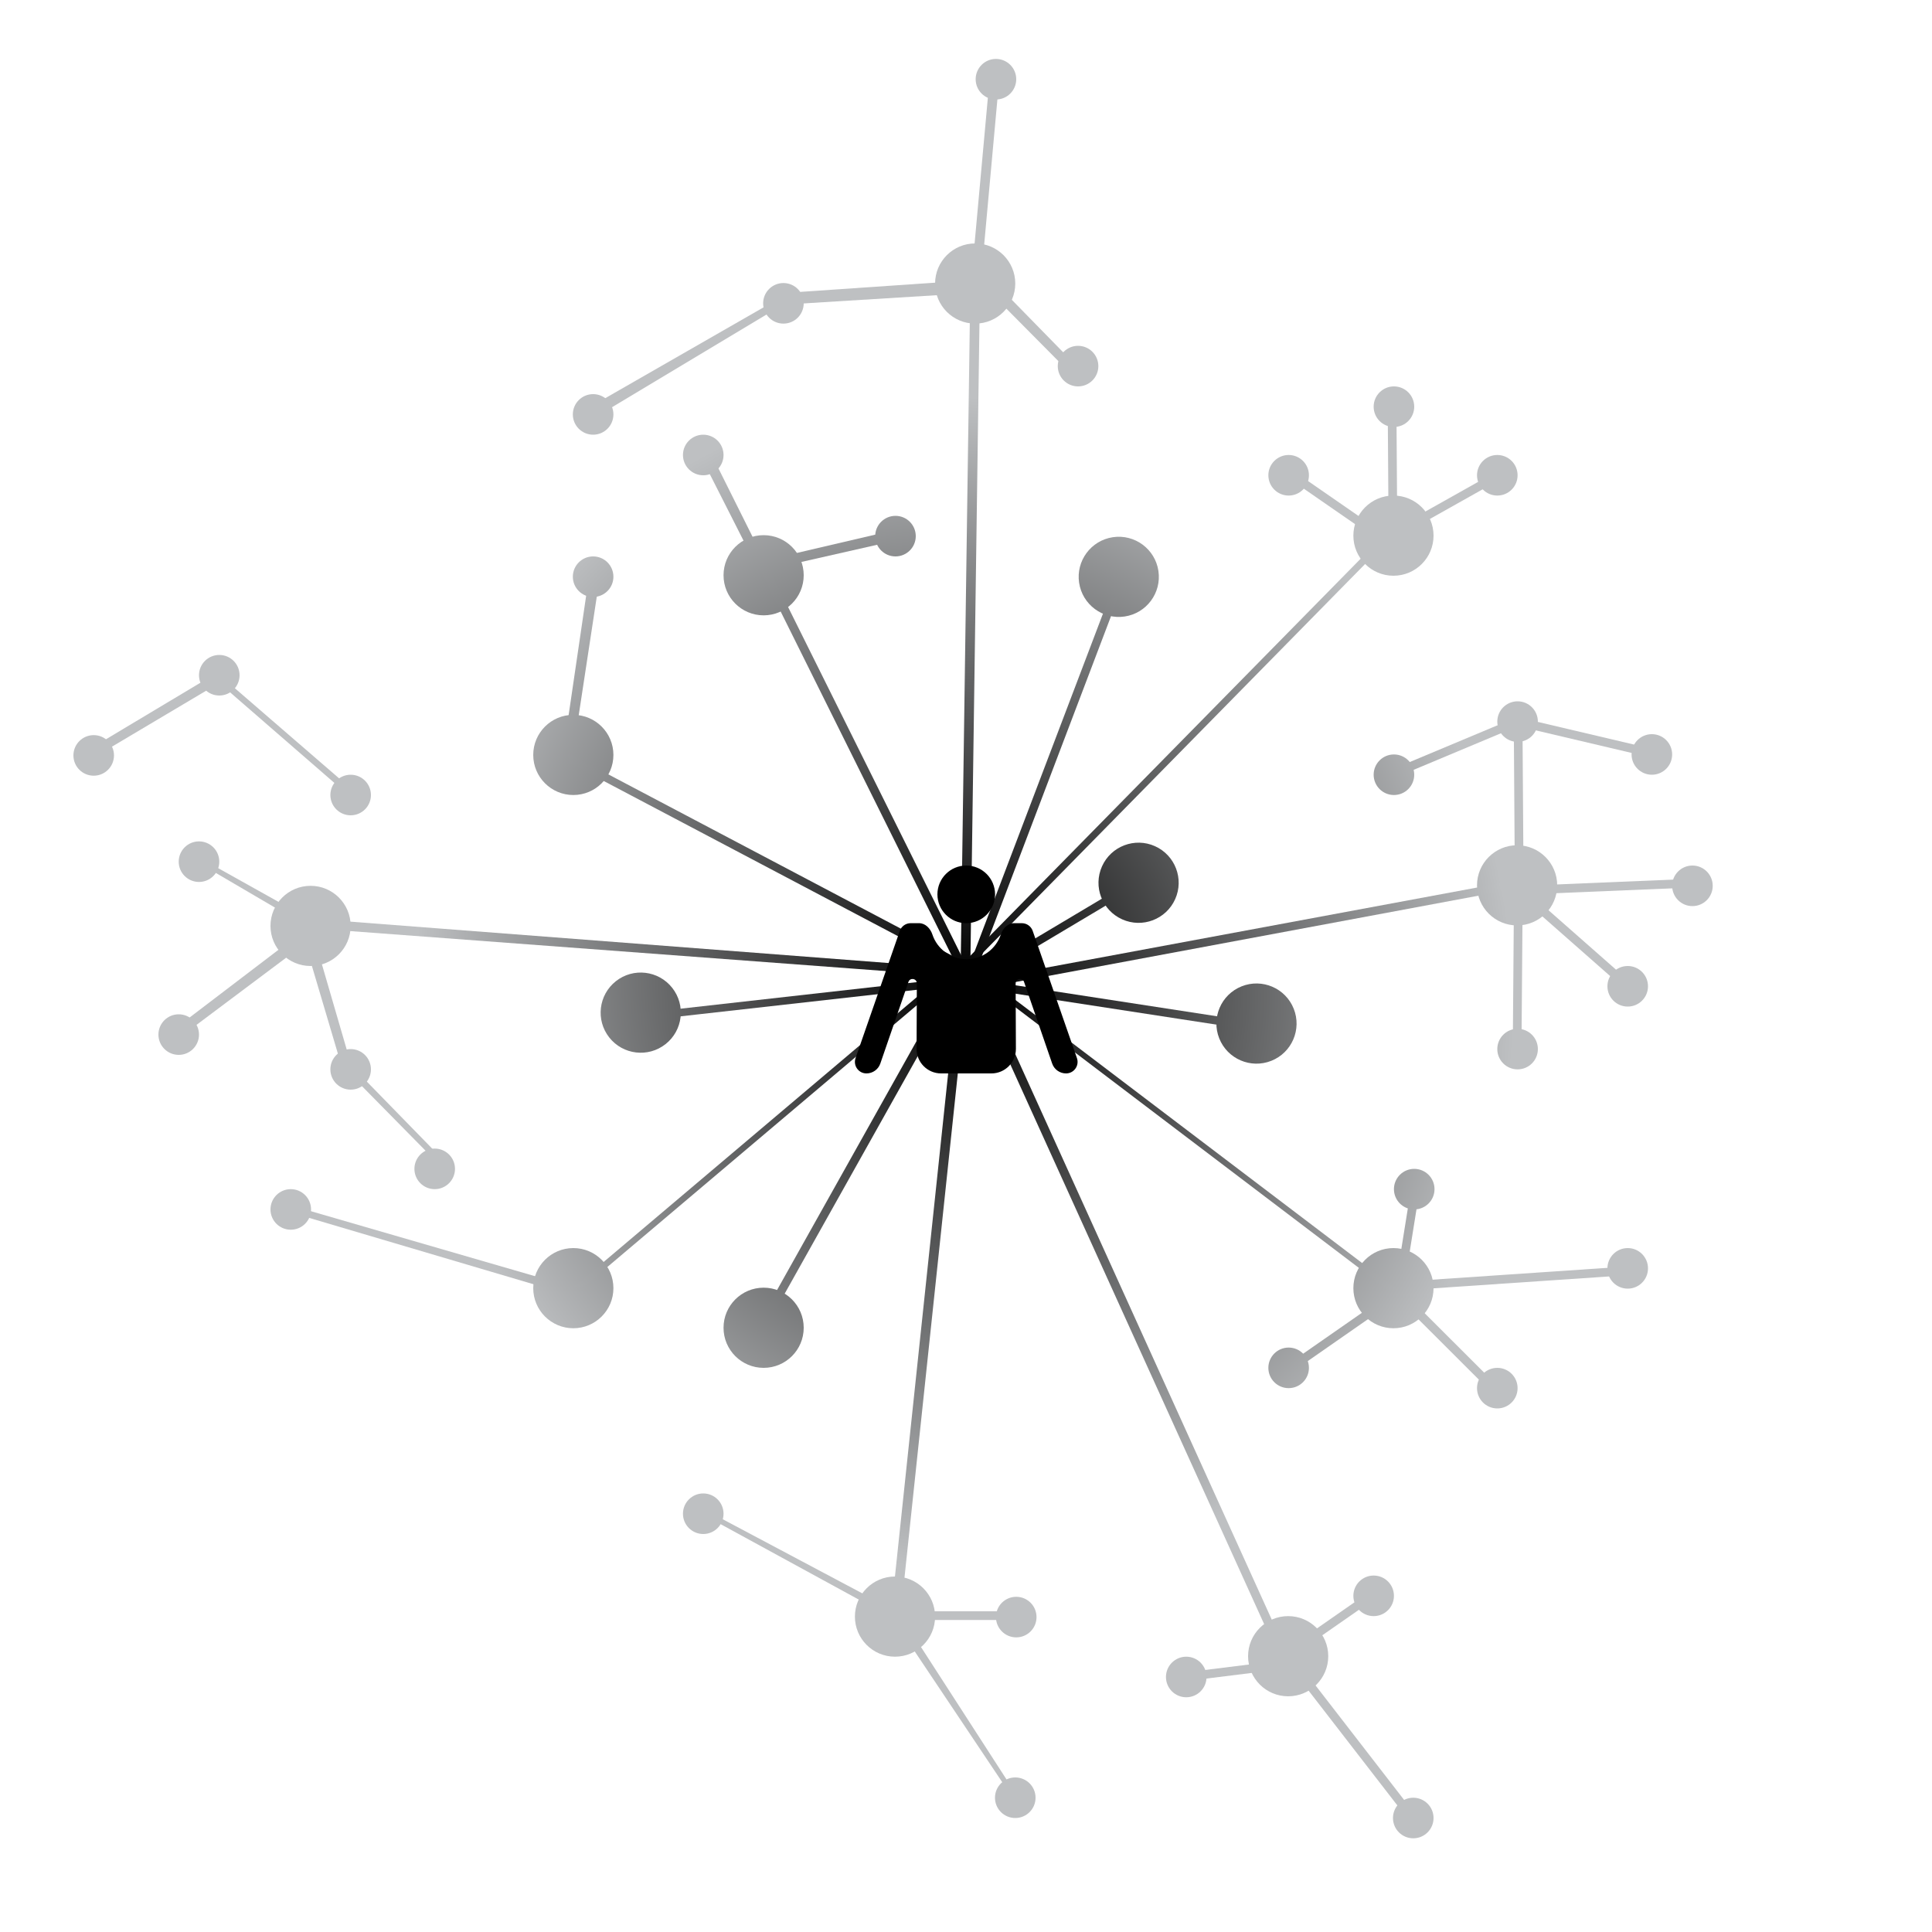 <svg width="2000" height="2000" viewBox="0 0 2000 2000" fill="none" xmlns="http://www.w3.org/2000/svg">
<path d="M1484 554.5C1484 577.42 1465.42 596 1442.5 596C1419.58 596 1401 577.42 1401 554.5C1401 531.58 1419.58 513 1442.5 513C1465.42 513 1484 531.58 1484 554.5Z" fill="url(#paint0_radial_384_3448)"/>
<path d="M1484 1333.5C1484 1356.42 1465.42 1375 1442.5 1375C1419.58 1375 1401 1356.42 1401 1333.5C1401 1310.58 1419.58 1292 1442.5 1292C1465.42 1292 1484 1310.58 1484 1333.5Z" fill="url(#paint1_radial_384_3448)"/>
<path d="M968 1673.5C968 1696.42 949.42 1715 926.5 1715C903.58 1715 885 1696.42 885 1673.5C885 1650.58 903.58 1632 926.5 1632C949.42 1632 968 1650.58 968 1673.5Z" fill="url(#paint2_radial_384_3448)"/>
<path d="M635 1333.5C635 1356.42 616.42 1375 593.5 1375C570.58 1375 552 1356.42 552 1333.5C552 1310.58 570.58 1292 593.5 1292C616.42 1292 635 1310.58 635 1333.5Z" fill="url(#paint3_radial_384_3448)"/>
<path d="M832 1374.5C832 1397.42 813.42 1416 790.5 1416C767.58 1416 749 1397.42 749 1374.5C749 1351.58 767.58 1333 790.5 1333C813.42 1333 832 1351.58 832 1374.5Z" fill="url(#paint4_radial_384_3448)"/>
<path d="M1375 1714.5C1375 1737.42 1356.42 1756 1333.5 1756C1310.58 1756 1292 1737.42 1292 1714.5C1292 1691.58 1310.58 1673 1333.5 1673C1356.42 1673 1375 1691.58 1375 1714.5Z" fill="url(#paint5_radial_384_3448)"/>
<path d="M635 781.5C635 804.42 616.42 823 593.5 823C570.58 823 552 804.42 552 781.5C552 758.58 570.58 740 593.5 740C616.42 740 635 758.58 635 781.5Z" fill="url(#paint6_radial_384_3448)"/>
<path d="M363 958.5C363 981.42 344.42 1000 321.5 1000C298.58 1000 280 981.42 280 958.5C280 935.58 298.58 917 321.5 917C344.42 917 363 935.58 363 958.5Z" fill="url(#paint7_radial_384_3448)"/>
<path d="M1612 916.5C1612 939.42 1593.42 958 1570.5 958C1547.58 958 1529 939.42 1529 916.5C1529 893.58 1547.58 875 1570.5 875C1593.42 875 1612 893.58 1612 916.5Z" fill="url(#paint8_radial_384_3448)"/>
<path d="M1592 1086C1592 1097.6 1582.6 1107 1571 1107C1559.4 1107 1550 1097.6 1550 1086C1550 1074.4 1559.4 1065 1571 1065C1582.6 1065 1592 1074.4 1592 1086Z" fill="url(#paint9_radial_384_3448)"/>
<path d="M1485 1231C1485 1242.6 1475.6 1252 1464 1252C1452.4 1252 1443 1242.6 1443 1231C1443 1219.4 1452.4 1210 1464 1210C1475.6 1210 1485 1219.4 1485 1231Z" fill="url(#paint10_radial_384_3448)"/>
<path d="M1706 1313C1706 1324.6 1696.6 1334 1685 1334C1673.4 1334 1664 1324.6 1664 1313C1664 1301.4 1673.4 1292 1685 1292C1696.6 1292 1706 1301.4 1706 1313Z" fill="url(#paint11_radial_384_3448)"/>
<path d="M1571 1437C1571 1448.6 1561.6 1458 1550 1458C1538.4 1458 1529 1448.6 1529 1437C1529 1425.4 1538.4 1416 1550 1416C1561.6 1416 1571 1425.4 1571 1437Z" fill="url(#paint12_radial_384_3448)"/>
<path d="M1355 1416C1355 1427.6 1345.6 1437 1334 1437C1322.4 1437 1313 1427.6 1313 1416C1313 1404.4 1322.4 1395 1334 1395C1345.6 1395 1355 1404.4 1355 1416Z" fill="url(#paint13_radial_384_3448)"/>
<path d="M1072 1861C1072 1872.6 1062.6 1882 1051 1882C1039.4 1882 1030 1872.6 1030 1861C1030 1849.4 1039.4 1840 1051 1840C1062.6 1840 1072 1849.4 1072 1861Z" fill="url(#paint14_radial_384_3448)"/>
<path d="M1073 1674C1073 1685.6 1063.6 1695 1052 1695C1040.4 1695 1031 1685.6 1031 1674C1031 1662.4 1040.4 1653 1052 1653C1063.6 1653 1073 1662.4 1073 1674Z" fill="url(#paint15_radial_384_3448)"/>
<path d="M749 1567C749 1578.6 739.598 1588 728 1588C716.402 1588 707 1578.6 707 1567C707 1555.4 716.402 1546 728 1546C739.598 1546 749 1555.4 749 1567Z" fill="url(#paint16_radial_384_3448)"/>
<path d="M1443 1652C1443 1663.6 1433.6 1673 1422 1673C1410.4 1673 1401 1663.6 1401 1652C1401 1640.4 1410.4 1631 1422 1631C1433.6 1631 1443 1640.4 1443 1652Z" fill="url(#paint17_radial_384_3448)"/>
<path d="M1249 1736C1249 1747.6 1239.6 1757 1228 1757C1216.4 1757 1207 1747.6 1207 1736C1207 1724.4 1216.4 1715 1228 1715C1239.6 1715 1249 1724.4 1249 1736Z" fill="url(#paint18_radial_384_3448)"/>
<path d="M1484 1882C1484 1893.6 1474.6 1903 1463 1903C1451.4 1903 1442 1893.6 1442 1882C1442 1870.4 1451.4 1861 1463 1861C1474.6 1861 1484 1870.4 1484 1882Z" fill="url(#paint19_radial_384_3448)"/>
<path d="M1706 1021C1706 1032.6 1696.6 1042 1685 1042C1673.4 1042 1664 1032.6 1664 1021C1664 1009.4 1673.4 1000 1685 1000C1696.6 1000 1706 1009.4 1706 1021Z" fill="url(#paint20_radial_384_3448)"/>
<path d="M1773 917C1773 928.598 1763.6 938 1752 938C1740.4 938 1731 928.598 1731 917C1731 905.402 1740.4 896 1752 896C1763.6 896 1773 905.402 1773 917Z" fill="url(#paint21_radial_384_3448)"/>
<path d="M1592 747C1592 758.598 1582.6 768 1571 768C1559.4 768 1550 758.598 1550 747C1550 735.402 1559.4 726 1571 726C1582.6 726 1592 735.402 1592 747Z" fill="url(#paint22_radial_384_3448)"/>
<path d="M1464 802C1464 813.598 1454.6 823 1443 823C1431.4 823 1422 813.598 1422 802C1422 790.402 1431.4 781 1443 781C1454.6 781 1464 790.402 1464 802Z" fill="url(#paint23_radial_384_3448)"/>
<path d="M1731 781C1731 792.598 1721.6 802 1710 802C1698.4 802 1689 792.598 1689 781C1689 769.402 1698.4 760 1710 760C1721.6 760 1731 769.402 1731 781Z" fill="url(#paint24_radial_384_3448)"/>
<path d="M1355 492C1355 503.598 1345.6 513 1334 513C1322.4 513 1313 503.598 1313 492C1313 480.402 1322.4 471 1334 471C1345.6 471 1355 480.402 1355 492Z" fill="url(#paint25_radial_384_3448)"/>
<path d="M1137 379C1137 390.598 1127.6 400 1116 400C1104.4 400 1095 390.598 1095 379C1095 367.402 1104.4 358 1116 358C1127.6 358 1137 367.402 1137 379Z" fill="url(#paint26_radial_384_3448)"/>
<path d="M948 555C948 566.598 938.598 576 927 576C915.402 576 906 566.598 906 555C906 543.402 915.402 534 927 534C938.598 534 948 543.402 948 555Z" fill="url(#paint27_radial_384_3448)"/>
<path d="M635 597C635 608.598 625.598 618 614 618C602.402 618 593 608.598 593 597C593 585.402 602.402 576 614 576C625.598 576 635 585.402 635 597Z" fill="url(#paint28_radial_384_3448)"/>
<path d="M749 471C749 482.598 739.598 492 728 492C716.402 492 707 482.598 707 471C707 459.402 716.402 450 728 450C739.598 450 749 459.402 749 471Z" fill="url(#paint29_radial_384_3448)"/>
<path d="M635 429C635 440.598 625.598 450 614 450C602.402 450 593 440.598 593 429C593 417.402 602.402 408 614 408C625.598 408 635 417.402 635 429Z" fill="url(#paint30_radial_384_3448)"/>
<path d="M384 823C384 834.598 374.598 844 363 844C351.402 844 342 834.598 342 823C342 811.402 351.402 802 363 802C374.598 802 384 811.402 384 823Z" fill="url(#paint31_radial_384_3448)"/>
<path d="M227 892C227 903.598 217.598 913 206 913C194.402 913 185 903.598 185 892C185 880.402 194.402 871 206 871C217.598 871 227 880.402 227 892Z" fill="url(#paint32_radial_384_3448)"/>
<path d="M206 1071C206 1082.6 196.598 1092 185 1092C173.402 1092 164 1082.6 164 1071C164 1059.4 173.402 1050 185 1050C196.598 1050 206 1059.4 206 1071Z" fill="url(#paint33_radial_384_3448)"/>
<path d="M384 1107C384 1118.6 374.598 1128 363 1128C351.402 1128 342 1118.6 342 1107C342 1095.4 351.402 1086 363 1086C374.598 1086 384 1095.4 384 1107Z" fill="url(#paint34_radial_384_3448)"/>
<path d="M322 1252C322 1263.6 312.598 1273 301 1273C289.402 1273 280 1263.6 280 1252C280 1240.4 289.402 1231 301 1231C312.598 1231 322 1240.4 322 1252Z" fill="url(#paint35_radial_384_3448)"/>
<path d="M471 1210C471 1221.6 461.598 1231 450 1231C438.402 1231 429 1221.6 429 1210C429 1198.4 438.402 1189 450 1189C461.598 1189 471 1198.4 471 1210Z" fill="url(#paint36_radial_384_3448)"/>
<path d="M248 699C248 710.598 238.598 720 227 720C215.402 720 206 710.598 206 699C206 687.402 215.402 678 227 678C238.598 678 248 687.402 248 699Z" fill="url(#paint37_radial_384_3448)"/>
<path d="M118 782C118 793.598 108.598 803 97 803C85.402 803 76 793.598 76 782C76 770.402 85.402 761 97 761C108.598 761 118 770.402 118 782Z" fill="url(#paint38_radial_384_3448)"/>
<path d="M832 314C832 325.598 822.598 335 811 335C799.402 335 790 325.598 790 314C790 302.402 799.402 293 811 293C822.598 293 832 302.402 832 314Z" fill="url(#paint39_radial_384_3448)"/>
<path d="M1052 82C1052 93.598 1042.6 103 1031 103C1019.4 103 1010 93.598 1010 82C1010 70.402 1019.4 61 1031 61C1042.6 61 1052 70.402 1052 82Z" fill="url(#paint40_radial_384_3448)"/>
<path d="M1464 421C1464 432.598 1454.6 442 1443 442C1431.4 442 1422 432.598 1422 421C1422 409.402 1431.4 400 1443 400C1454.6 400 1464 409.402 1464 421Z" fill="url(#paint41_radial_384_3448)"/>
<path d="M1571 492C1571 503.598 1561.6 513 1550 513C1538.4 513 1529 503.598 1529 492C1529 480.402 1538.4 471 1550 471C1561.6 471 1571 480.402 1571 492Z" fill="url(#paint42_radial_384_3448)"/>
<path d="M832 595.5C832 618.42 813.42 637 790.5 637C767.58 637 749 618.42 749 595.5C749 572.58 767.58 554 790.5 554C813.42 554 832 572.58 832 595.5Z" fill="url(#paint43_radial_384_3448)"/>
<path d="M1051 293.5C1051 316.42 1032.42 335 1009.5 335C986.58 335 968 316.42 968 293.5C968 270.58 986.58 252 1009.5 252C1032.42 252 1051 270.58 1051 293.5Z" fill="url(#paint44_radial_384_3448)"/>
<path d="M922 1674L993.5 998H1003.5L932 1674H922Z" fill="url(#paint45_radial_384_3448)"/>
<path d="M924 1668H1050.94V1677H929.5L924 1668Z" fill="url(#paint46_radial_384_3448)"/>
<path d="M1437 551.191L1547.66 489L1552.07 496.846L1446.2 556.342L1437 551.191Z" fill="url(#paint47_radial_384_3448)"/>
<path d="M1447 794.043L1564.08 745L1567.56 753.301L1455.55 800.219L1447 794.043Z" fill="url(#paint48_radial_384_3448)"/>
<path d="M1582.06 745L1705.62 774.092L1703.56 782.853L1585.35 755.021L1582.06 745Z" fill="url(#paint49_radial_384_3448)"/>
<path d="M1575 917.089L1745.39 910L1745.76 918.992L1582.76 925.774L1575 917.089Z" fill="url(#paint50_radial_384_3448)"/>
<path d="M1562.95 907L1690.95 1019.68L1685.01 1026.43L1562.55 918.638L1562.95 907Z" fill="url(#paint51_radial_384_3448)"/>
<path d="M1576.34 918.071L1575 1088.6L1566 1088.53L1567.28 925.389L1576.34 918.071Z" fill="url(#paint52_radial_384_3448)"/>
<path d="M1469.47 1232.42L1455.89 1317.15L1447 1315.72L1459.99 1234.67L1469.47 1232.42Z" fill="url(#paint53_radial_384_3448)"/>
<path d="M1441.95 1347.63L1343.14 1416.41L1338 1409.02L1432.53 1343.22L1441.95 1347.63Z" fill="url(#paint54_radial_384_3448)"/>
<path d="M1426.95 1652.39L1328.14 1721.16L1323 1713.78L1417.53 1647.98L1426.95 1652.39Z" fill="url(#paint55_radial_384_3448)"/>
<path d="M1345.64 1725.62L1226.17 1740.46L1225.06 1731.53L1339.35 1717.33L1345.64 1725.62Z" fill="url(#paint56_radial_384_3448)"/>
<path d="M1686.46 1319.96L1466.7 1334.84L1466.09 1325.86L1676.33 1311.62L1686.46 1319.96Z" fill="url(#paint57_radial_384_3448)"/>
<path d="M1464.36 1349L1549.54 1434.07L1543.18 1440.44L1461.69 1359.05L1464.36 1349Z" fill="url(#paint58_radial_384_3448)"/>
<path d="M1348.12 1727L1463.42 1876.07L1456.3 1881.57L1346 1738.97L1348.12 1727Z" fill="url(#paint59_radial_384_3448)"/>
<path d="M1437.46 552.516L1436.6 425.582L1445.6 425.521L1446.43 546.955L1437.46 552.516Z" fill="url(#paint60_radial_384_3448)"/>
<path d="M1568.17 912.074L1567 740.061L1576 740L1577.12 904.559L1568.17 912.074Z" fill="url(#paint61_radial_384_3448)"/>
<path d="M1440.38 568.627L1336 496.401L1341.12 489L1440.98 558.096L1440.38 568.627Z" fill="url(#paint62_radial_384_3448)"/>
<path d="M303.5 1248.5L587.936 1331V1340L309 1257.5L303.5 1248.5Z" fill="url(#paint63_radial_384_3448)"/>
<path d="M204 886.5L323 953V962L209.5 895.5L204 886.5Z" fill="url(#paint64_radial_384_3448)"/>
<path d="M227 698.5L360 813.5V822.5L227 707V698.5Z" fill="url(#paint65_radial_384_3448)"/>
<path d="M363 1102.5L464.436 1206.5V1215.5L363 1112.5V1102.5Z" fill="url(#paint66_radial_384_3448)"/>
<path d="M320.5 954.5L363.436 1102L355.5 1110L314 970L320.5 954.5Z" fill="url(#paint67_radial_384_3448)"/>
<path d="M327.139 968.242L192 1069.5L182.103 1064.11L310.441 966.324L327.139 968.242Z" fill="url(#paint68_radial_384_3448)"/>
<path d="M237 701L101.5 781.5L91.604 776.111L220.302 699.082L237 701Z" fill="url(#paint69_radial_384_3448)"/>
<path d="M621.364 594.183L591.94 787.287L581.225 790.777L608.5 605L621.364 594.183Z" fill="url(#paint70_radial_384_3448)"/>
<path d="M735.49 468.369L805.249 608.188L797.661 614.804L729.651 480.705L735.49 468.369Z" fill="url(#paint71_radial_384_3448)"/>
<path d="M1012.07 274.223L1121.36 385.893L1116.17 394.518L1010.3 287.755L1012.07 274.223Z" fill="url(#paint72_radial_384_3448)"/>
<path d="M925.478 559.992L773.088 594.532L768.465 585.589L914.883 551.389L925.478 559.992Z" fill="url(#paint73_radial_384_3448)"/>
<path d="M1013.92 302.853L824.038 314.581L820.445 302.706L1003.1 290.196L1013.92 302.853Z" fill="url(#paint74_radial_384_3448)"/>
<path d="M816.01 312.092L622.824 427.997L612.975 419.983L801.209 311.976L816.01 312.092Z" fill="url(#paint75_radial_384_3448)"/>
<path d="M728 1562L929.5 1669V1678L733.5 1571L728 1562Z" fill="url(#paint76_radial_384_3448)"/>
<path d="M935 1676.5L1050.94 1856V1865L929.5 1683.5L935 1676.5Z" fill="url(#paint77_radial_384_3448)"/>
<path d="M992 1003L786.5 589.5H796.5L1002 1003H992Z" fill="url(#paint78_radial_384_3448)"/>
<path d="M1003.5 1016.5L1565.5 912L1574.5 919L1003.5 1025.5V1016.5Z" fill="url(#paint79_radial_384_3448)"/>
<path d="M1437 1335.5L997.5 1002H1007.5L1447 1335.5H1437Z" fill="url(#paint80_radial_384_3448)"/>
<path d="M1328 1724L1001.5 1004H1011.5L1338 1724H1328Z" fill="url(#paint81_radial_384_3448)"/>
<path d="M996 998L1432.5 554H1442.5L1006 998H996Z" fill="url(#paint82_radial_384_3448)"/>
<path d="M994.5 1000L1004.5 294.5H1014.5L1004.5 1000H994.5Z" fill="url(#paint83_radial_384_3448)"/>
<path d="M1005 294.795L1024.34 82.439L1034.33 82.878L1014.99 295.234L1005 294.795Z" fill="url(#paint84_radial_384_3448)"/>
<path d="M329 951.506L998.818 1003L997.5 1011.26L330.087 961.446L329 951.506Z" fill="url(#paint85_radial_384_3448)"/>
<path d="M588 779.615L998.413 996.059L999.5 1006L589.087 789.556L588 779.615Z" fill="url(#paint86_radial_384_3448)"/>
<path d="M695.87 1022.59C710.063 1040.58 706.979 1066.68 688.982 1080.87C670.985 1095.06 644.891 1091.98 630.698 1073.98C616.505 1055.99 619.589 1029.89 637.586 1015.7C655.583 1001.51 681.678 1004.59 695.87 1022.59Z" fill="url(#paint87_radial_384_3448)"/>
<path d="M653.991 1049.87L1000.99 1010.87L1008 1018L661 1057L653.991 1049.87Z" fill="url(#paint88_radial_384_3448)"/>
<path d="M794 1354L996 993.5H1006L804 1354H794Z" fill="url(#paint89_radial_384_3448)"/>
<path d="M1117.09 603.256C1113.72 580.585 1129.37 559.474 1152.04 556.103C1174.71 552.733 1195.82 568.378 1199.19 591.049C1202.56 613.719 1186.92 634.83 1164.25 638.201C1141.57 641.572 1120.46 625.926 1117.09 603.256Z" fill="url(#paint90_radial_384_3448)"/>
<path d="M1157.69 617.944L1010.91 1004.23L1001.02 1005.7L1147.8 619.415L1157.69 617.944Z" fill="url(#paint91_radial_384_3448)"/>
<path d="M1285.35 1021.04C1306.64 1012.56 1330.78 1022.94 1339.26 1044.23C1347.75 1065.52 1337.37 1089.66 1316.08 1098.14C1294.79 1106.63 1270.65 1096.25 1262.16 1074.96C1253.68 1053.67 1264.06 1029.53 1285.35 1021.04Z" fill="url(#paint92_radial_384_3448)"/>
<path d="M1280.37 1063.93L996.703 1020.29L993 1011L1276.67 1054.64L1280.37 1063.93Z" fill="url(#paint93_radial_384_3448)"/>
<path d="M1140.78 896.875C1150.15 875.957 1174.7 866.594 1195.62 875.962C1216.54 885.33 1225.9 909.881 1216.53 930.799C1207.17 951.717 1182.61 961.08 1161.7 951.713C1140.78 942.345 1131.41 917.793 1140.78 896.875Z" fill="url(#paint94_radial_384_3448)"/>
<path d="M1176.5 918.5L1009.5 1018L1000.37 1013.91L1167.37 914.413L1176.5 918.5Z" fill="url(#paint95_radial_384_3448)"/>
<path d="M594 1332.5L989.5 998H999.5L604 1332.5H594Z" fill="url(#paint96_radial_384_3448)"/>
<g filter="url(#filter0_df_384_3448)">
<path d="M1030.09 921.838C1030.09 938.316 1016.73 951.675 1000.25 951.675C983.776 951.675 970.417 938.316 970.417 921.838C970.417 905.359 983.776 892 1000.25 892C1016.73 892 1030.09 905.359 1030.09 921.838Z" fill="black"/>
<path d="M1000.63 988.972C1017.13 988.972 1031.12 978.26 1036.04 963.411C1038.11 957.154 1043.27 951.675 1049.86 951.675H1057.78C1062.87 951.675 1067.39 954.892 1069.06 959.69L1114.84 1091.35C1117.53 1099.1 1111.78 1107.2 1103.57 1107.2C1097.08 1107.2 1091.3 1103.09 1089.19 1096.95L1060.09 1012.47C1058.44 1007.68 1051.36 1008.88 1051.38 1013.95L1051.66 1081.74C1051.72 1095.79 1040.35 1107.2 1026.3 1107.2H974.204C960.156 1107.2 948.785 1095.78 948.842 1081.74L949.121 1013.95C949.142 1008.89 942.062 1007.69 940.414 1012.47L911.307 1096.96C909.196 1103.09 903.427 1107.2 896.945 1107.2C888.734 1107.2 882.975 1099.1 885.672 1091.35L931.452 959.69C933.121 954.892 937.645 951.675 942.725 951.675H951.396C957.987 951.675 963.142 957.154 965.215 963.411C970.133 978.26 984.13 988.972 1000.63 988.972Z" fill="black"/>
</g>
<defs>
<filter id="filter0_df_384_3448" x="877" y="884" width="246.51" height="231.203" filterUnits="userSpaceOnUse" color-interpolation-filters="sRGB">
<feFlood flood-opacity="0" result="BackgroundImageFix"/>
<feColorMatrix in="SourceAlpha" type="matrix" values="0 0 0 0 0 0 0 0 0 0 0 0 0 0 0 0 0 0 127 0" result="hardAlpha"/>
<feOffset dy="4"/>
<feGaussianBlur stdDeviation="2"/>
<feComposite in2="hardAlpha" operator="out"/>
<feColorMatrix type="matrix" values="0 0 0 0 0 0 0 0 0 0 0 0 0 0 0 0 0 0 0.25 0"/>
<feBlend mode="normal" in2="BackgroundImageFix" result="effect1_dropShadow_384_3448"/>
<feBlend mode="normal" in="SourceGraphic" in2="effect1_dropShadow_384_3448" result="shape"/>
<feGaussianBlur stdDeviation="4" result="effect2_foregroundBlur_384_3448"/>
</filter>
<radialGradient id="paint0_radial_384_3448" cx="0" cy="0" r="1" gradientUnits="userSpaceOnUse" gradientTransform="translate(999 1019) rotate(75.114) scale(613.076 564.816)">
<stop/>
<stop offset="1" stop-color="#BEC0C2"/>
</radialGradient>
<radialGradient id="paint1_radial_384_3448" cx="0" cy="0" r="1" gradientUnits="userSpaceOnUse" gradientTransform="translate(999 1019) rotate(75.114) scale(613.076 564.816)">
<stop/>
<stop offset="1" stop-color="#BEC0C2"/>
</radialGradient>
<radialGradient id="paint2_radial_384_3448" cx="0" cy="0" r="1" gradientUnits="userSpaceOnUse" gradientTransform="translate(999 1019) rotate(75.114) scale(613.076 564.816)">
<stop/>
<stop offset="1" stop-color="#BEC0C2"/>
</radialGradient>
<radialGradient id="paint3_radial_384_3448" cx="0" cy="0" r="1" gradientUnits="userSpaceOnUse" gradientTransform="translate(999 1019) rotate(75.114) scale(613.076 564.816)">
<stop/>
<stop offset="1" stop-color="#BEC0C2"/>
</radialGradient>
<radialGradient id="paint4_radial_384_3448" cx="0" cy="0" r="1" gradientUnits="userSpaceOnUse" gradientTransform="translate(999 1019) rotate(75.114) scale(613.076 564.816)">
<stop/>
<stop offset="1" stop-color="#BEC0C2"/>
</radialGradient>
<radialGradient id="paint5_radial_384_3448" cx="0" cy="0" r="1" gradientUnits="userSpaceOnUse" gradientTransform="translate(999 1019) rotate(75.114) scale(613.076 564.816)">
<stop/>
<stop offset="1" stop-color="#BEC0C2"/>
</radialGradient>
<radialGradient id="paint6_radial_384_3448" cx="0" cy="0" r="1" gradientUnits="userSpaceOnUse" gradientTransform="translate(999 1019) rotate(75.114) scale(613.076 564.816)">
<stop/>
<stop offset="1" stop-color="#BEC0C2"/>
</radialGradient>
<radialGradient id="paint7_radial_384_3448" cx="0" cy="0" r="1" gradientUnits="userSpaceOnUse" gradientTransform="translate(999 1019) rotate(75.114) scale(613.076 564.816)">
<stop/>
<stop offset="1" stop-color="#BEC0C2"/>
</radialGradient>
<radialGradient id="paint8_radial_384_3448" cx="0" cy="0" r="1" gradientUnits="userSpaceOnUse" gradientTransform="translate(999 1019) rotate(75.114) scale(613.076 564.816)">
<stop/>
<stop offset="1" stop-color="#BEC0C2"/>
</radialGradient>
<radialGradient id="paint9_radial_384_3448" cx="0" cy="0" r="1" gradientUnits="userSpaceOnUse" gradientTransform="translate(999 1019) rotate(75.114) scale(613.076 564.816)">
<stop/>
<stop offset="1" stop-color="#BEC0C2"/>
</radialGradient>
<radialGradient id="paint10_radial_384_3448" cx="0" cy="0" r="1" gradientUnits="userSpaceOnUse" gradientTransform="translate(999 1019) rotate(75.114) scale(613.076 564.816)">
<stop/>
<stop offset="1" stop-color="#BEC0C2"/>
</radialGradient>
<radialGradient id="paint11_radial_384_3448" cx="0" cy="0" r="1" gradientUnits="userSpaceOnUse" gradientTransform="translate(999 1019) rotate(75.114) scale(613.076 564.816)">
<stop/>
<stop offset="1" stop-color="#BEC0C2"/>
</radialGradient>
<radialGradient id="paint12_radial_384_3448" cx="0" cy="0" r="1" gradientUnits="userSpaceOnUse" gradientTransform="translate(999 1019) rotate(75.114) scale(613.076 564.816)">
<stop/>
<stop offset="1" stop-color="#BEC0C2"/>
</radialGradient>
<radialGradient id="paint13_radial_384_3448" cx="0" cy="0" r="1" gradientUnits="userSpaceOnUse" gradientTransform="translate(999 1019) rotate(75.114) scale(613.076 564.816)">
<stop/>
<stop offset="1" stop-color="#BEC0C2"/>
</radialGradient>
<radialGradient id="paint14_radial_384_3448" cx="0" cy="0" r="1" gradientUnits="userSpaceOnUse" gradientTransform="translate(999 1019) rotate(75.114) scale(613.076 564.816)">
<stop/>
<stop offset="1" stop-color="#BEC0C2"/>
</radialGradient>
<radialGradient id="paint15_radial_384_3448" cx="0" cy="0" r="1" gradientUnits="userSpaceOnUse" gradientTransform="translate(999 1019) rotate(75.114) scale(613.076 564.816)">
<stop/>
<stop offset="1" stop-color="#BEC0C2"/>
</radialGradient>
<radialGradient id="paint16_radial_384_3448" cx="0" cy="0" r="1" gradientUnits="userSpaceOnUse" gradientTransform="translate(999 1019) rotate(75.114) scale(613.076 564.816)">
<stop/>
<stop offset="1" stop-color="#BEC0C2"/>
</radialGradient>
<radialGradient id="paint17_radial_384_3448" cx="0" cy="0" r="1" gradientUnits="userSpaceOnUse" gradientTransform="translate(999 1019) rotate(75.114) scale(613.076 564.816)">
<stop/>
<stop offset="1" stop-color="#BEC0C2"/>
</radialGradient>
<radialGradient id="paint18_radial_384_3448" cx="0" cy="0" r="1" gradientUnits="userSpaceOnUse" gradientTransform="translate(999 1019) rotate(75.114) scale(613.076 564.816)">
<stop/>
<stop offset="1" stop-color="#BEC0C2"/>
</radialGradient>
<radialGradient id="paint19_radial_384_3448" cx="0" cy="0" r="1" gradientUnits="userSpaceOnUse" gradientTransform="translate(999 1019) rotate(75.114) scale(613.076 564.816)">
<stop/>
<stop offset="1" stop-color="#BEC0C2"/>
</radialGradient>
<radialGradient id="paint20_radial_384_3448" cx="0" cy="0" r="1" gradientUnits="userSpaceOnUse" gradientTransform="translate(999 1019) rotate(75.114) scale(613.076 564.816)">
<stop/>
<stop offset="1" stop-color="#BEC0C2"/>
</radialGradient>
<radialGradient id="paint21_radial_384_3448" cx="0" cy="0" r="1" gradientUnits="userSpaceOnUse" gradientTransform="translate(999 1019) rotate(75.114) scale(613.076 564.816)">
<stop/>
<stop offset="1" stop-color="#BEC0C2"/>
</radialGradient>
<radialGradient id="paint22_radial_384_3448" cx="0" cy="0" r="1" gradientUnits="userSpaceOnUse" gradientTransform="translate(999 1019) rotate(75.114) scale(613.076 564.816)">
<stop/>
<stop offset="1" stop-color="#BEC0C2"/>
</radialGradient>
<radialGradient id="paint23_radial_384_3448" cx="0" cy="0" r="1" gradientUnits="userSpaceOnUse" gradientTransform="translate(999 1019) rotate(75.114) scale(613.076 564.816)">
<stop/>
<stop offset="1" stop-color="#BEC0C2"/>
</radialGradient>
<radialGradient id="paint24_radial_384_3448" cx="0" cy="0" r="1" gradientUnits="userSpaceOnUse" gradientTransform="translate(999 1019) rotate(75.114) scale(613.076 564.816)">
<stop/>
<stop offset="1" stop-color="#BEC0C2"/>
</radialGradient>
<radialGradient id="paint25_radial_384_3448" cx="0" cy="0" r="1" gradientUnits="userSpaceOnUse" gradientTransform="translate(999 1019) rotate(75.114) scale(613.076 564.816)">
<stop/>
<stop offset="1" stop-color="#BEC0C2"/>
</radialGradient>
<radialGradient id="paint26_radial_384_3448" cx="0" cy="0" r="1" gradientUnits="userSpaceOnUse" gradientTransform="translate(999 1019) rotate(75.114) scale(613.076 564.816)">
<stop/>
<stop offset="1" stop-color="#BEC0C2"/>
</radialGradient>
<radialGradient id="paint27_radial_384_3448" cx="0" cy="0" r="1" gradientUnits="userSpaceOnUse" gradientTransform="translate(999 1019) rotate(75.114) scale(613.076 564.816)">
<stop/>
<stop offset="1" stop-color="#BEC0C2"/>
</radialGradient>
<radialGradient id="paint28_radial_384_3448" cx="0" cy="0" r="1" gradientUnits="userSpaceOnUse" gradientTransform="translate(999 1019) rotate(75.114) scale(613.076 564.816)">
<stop/>
<stop offset="1" stop-color="#BEC0C2"/>
</radialGradient>
<radialGradient id="paint29_radial_384_3448" cx="0" cy="0" r="1" gradientUnits="userSpaceOnUse" gradientTransform="translate(999 1019) rotate(75.114) scale(613.076 564.816)">
<stop/>
<stop offset="1" stop-color="#BEC0C2"/>
</radialGradient>
<radialGradient id="paint30_radial_384_3448" cx="0" cy="0" r="1" gradientUnits="userSpaceOnUse" gradientTransform="translate(999 1019) rotate(75.114) scale(613.076 564.816)">
<stop/>
<stop offset="1" stop-color="#BEC0C2"/>
</radialGradient>
<radialGradient id="paint31_radial_384_3448" cx="0" cy="0" r="1" gradientUnits="userSpaceOnUse" gradientTransform="translate(999 1019) rotate(75.114) scale(613.076 564.816)">
<stop/>
<stop offset="1" stop-color="#BEC0C2"/>
</radialGradient>
<radialGradient id="paint32_radial_384_3448" cx="0" cy="0" r="1" gradientUnits="userSpaceOnUse" gradientTransform="translate(999 1019) rotate(75.114) scale(613.076 564.816)">
<stop/>
<stop offset="1" stop-color="#BEC0C2"/>
</radialGradient>
<radialGradient id="paint33_radial_384_3448" cx="0" cy="0" r="1" gradientUnits="userSpaceOnUse" gradientTransform="translate(999 1019) rotate(75.114) scale(613.076 564.816)">
<stop/>
<stop offset="1" stop-color="#BEC0C2"/>
</radialGradient>
<radialGradient id="paint34_radial_384_3448" cx="0" cy="0" r="1" gradientUnits="userSpaceOnUse" gradientTransform="translate(999 1019) rotate(75.114) scale(613.076 564.816)">
<stop/>
<stop offset="1" stop-color="#BEC0C2"/>
</radialGradient>
<radialGradient id="paint35_radial_384_3448" cx="0" cy="0" r="1" gradientUnits="userSpaceOnUse" gradientTransform="translate(999 1019) rotate(75.114) scale(613.076 564.816)">
<stop/>
<stop offset="1" stop-color="#BEC0C2"/>
</radialGradient>
<radialGradient id="paint36_radial_384_3448" cx="0" cy="0" r="1" gradientUnits="userSpaceOnUse" gradientTransform="translate(999 1019) rotate(75.114) scale(613.076 564.816)">
<stop/>
<stop offset="1" stop-color="#BEC0C2"/>
</radialGradient>
<radialGradient id="paint37_radial_384_3448" cx="0" cy="0" r="1" gradientUnits="userSpaceOnUse" gradientTransform="translate(999 1019) rotate(75.114) scale(613.076 564.816)">
<stop/>
<stop offset="1" stop-color="#BEC0C2"/>
</radialGradient>
<radialGradient id="paint38_radial_384_3448" cx="0" cy="0" r="1" gradientUnits="userSpaceOnUse" gradientTransform="translate(999 1019) rotate(75.114) scale(613.076 564.816)">
<stop/>
<stop offset="1" stop-color="#BEC0C2"/>
</radialGradient>
<radialGradient id="paint39_radial_384_3448" cx="0" cy="0" r="1" gradientUnits="userSpaceOnUse" gradientTransform="translate(999 1019) rotate(75.114) scale(613.076 564.816)">
<stop/>
<stop offset="1" stop-color="#BEC0C2"/>
</radialGradient>
<radialGradient id="paint40_radial_384_3448" cx="0" cy="0" r="1" gradientUnits="userSpaceOnUse" gradientTransform="translate(999 1019) rotate(75.114) scale(613.076 564.816)">
<stop/>
<stop offset="1" stop-color="#BEC0C2"/>
</radialGradient>
<radialGradient id="paint41_radial_384_3448" cx="0" cy="0" r="1" gradientUnits="userSpaceOnUse" gradientTransform="translate(999 1019) rotate(75.114) scale(613.076 564.816)">
<stop/>
<stop offset="1" stop-color="#BEC0C2"/>
</radialGradient>
<radialGradient id="paint42_radial_384_3448" cx="0" cy="0" r="1" gradientUnits="userSpaceOnUse" gradientTransform="translate(999 1019) rotate(75.114) scale(613.076 564.816)">
<stop/>
<stop offset="1" stop-color="#BEC0C2"/>
</radialGradient>
<radialGradient id="paint43_radial_384_3448" cx="0" cy="0" r="1" gradientUnits="userSpaceOnUse" gradientTransform="translate(999 1019) rotate(75.114) scale(613.076 564.816)">
<stop/>
<stop offset="1" stop-color="#BEC0C2"/>
</radialGradient>
<radialGradient id="paint44_radial_384_3448" cx="0" cy="0" r="1" gradientUnits="userSpaceOnUse" gradientTransform="translate(999 1019) rotate(75.114) scale(613.076 564.816)">
<stop/>
<stop offset="1" stop-color="#BEC0C2"/>
</radialGradient>
<radialGradient id="paint45_radial_384_3448" cx="0" cy="0" r="1" gradientUnits="userSpaceOnUse" gradientTransform="translate(999 1019) rotate(75.114) scale(613.076 564.816)">
<stop/>
<stop offset="1" stop-color="#BEC0C2"/>
</radialGradient>
<radialGradient id="paint46_radial_384_3448" cx="0" cy="0" r="1" gradientUnits="userSpaceOnUse" gradientTransform="translate(999 1019) rotate(75.114) scale(613.076 564.816)">
<stop/>
<stop offset="1" stop-color="#BEC0C2"/>
</radialGradient>
<radialGradient id="paint47_radial_384_3448" cx="0" cy="0" r="1" gradientUnits="userSpaceOnUse" gradientTransform="translate(999 1019) rotate(75.114) scale(613.076 564.816)">
<stop/>
<stop offset="1" stop-color="#BEC0C2"/>
</radialGradient>
<radialGradient id="paint48_radial_384_3448" cx="0" cy="0" r="1" gradientUnits="userSpaceOnUse" gradientTransform="translate(999 1019) rotate(75.114) scale(613.076 564.816)">
<stop/>
<stop offset="1" stop-color="#BEC0C2"/>
</radialGradient>
<radialGradient id="paint49_radial_384_3448" cx="0" cy="0" r="1" gradientUnits="userSpaceOnUse" gradientTransform="translate(999 1019) rotate(75.114) scale(613.076 564.816)">
<stop/>
<stop offset="1" stop-color="#BEC0C2"/>
</radialGradient>
<radialGradient id="paint50_radial_384_3448" cx="0" cy="0" r="1" gradientUnits="userSpaceOnUse" gradientTransform="translate(999 1019) rotate(75.114) scale(613.076 564.816)">
<stop/>
<stop offset="1" stop-color="#BEC0C2"/>
</radialGradient>
<radialGradient id="paint51_radial_384_3448" cx="0" cy="0" r="1" gradientUnits="userSpaceOnUse" gradientTransform="translate(999 1019) rotate(75.114) scale(613.076 564.816)">
<stop/>
<stop offset="1" stop-color="#BEC0C2"/>
</radialGradient>
<radialGradient id="paint52_radial_384_3448" cx="0" cy="0" r="1" gradientUnits="userSpaceOnUse" gradientTransform="translate(999 1019) rotate(75.114) scale(613.076 564.816)">
<stop/>
<stop offset="1" stop-color="#BEC0C2"/>
</radialGradient>
<radialGradient id="paint53_radial_384_3448" cx="0" cy="0" r="1" gradientUnits="userSpaceOnUse" gradientTransform="translate(999 1019) rotate(75.114) scale(613.076 564.816)">
<stop/>
<stop offset="1" stop-color="#BEC0C2"/>
</radialGradient>
<radialGradient id="paint54_radial_384_3448" cx="0" cy="0" r="1" gradientUnits="userSpaceOnUse" gradientTransform="translate(999 1019) rotate(75.114) scale(613.076 564.816)">
<stop/>
<stop offset="1" stop-color="#BEC0C2"/>
</radialGradient>
<radialGradient id="paint55_radial_384_3448" cx="0" cy="0" r="1" gradientUnits="userSpaceOnUse" gradientTransform="translate(999 1019) rotate(75.114) scale(613.076 564.816)">
<stop/>
<stop offset="1" stop-color="#BEC0C2"/>
</radialGradient>
<radialGradient id="paint56_radial_384_3448" cx="0" cy="0" r="1" gradientUnits="userSpaceOnUse" gradientTransform="translate(999 1019) rotate(75.114) scale(613.076 564.816)">
<stop/>
<stop offset="1" stop-color="#BEC0C2"/>
</radialGradient>
<radialGradient id="paint57_radial_384_3448" cx="0" cy="0" r="1" gradientUnits="userSpaceOnUse" gradientTransform="translate(999 1019) rotate(75.114) scale(613.076 564.816)">
<stop/>
<stop offset="1" stop-color="#BEC0C2"/>
</radialGradient>
<radialGradient id="paint58_radial_384_3448" cx="0" cy="0" r="1" gradientUnits="userSpaceOnUse" gradientTransform="translate(999 1019) rotate(75.114) scale(613.076 564.816)">
<stop/>
<stop offset="1" stop-color="#BEC0C2"/>
</radialGradient>
<radialGradient id="paint59_radial_384_3448" cx="0" cy="0" r="1" gradientUnits="userSpaceOnUse" gradientTransform="translate(999 1019) rotate(75.114) scale(613.076 564.816)">
<stop/>
<stop offset="1" stop-color="#BEC0C2"/>
</radialGradient>
<radialGradient id="paint60_radial_384_3448" cx="0" cy="0" r="1" gradientUnits="userSpaceOnUse" gradientTransform="translate(999 1019) rotate(75.114) scale(613.076 564.816)">
<stop/>
<stop offset="1" stop-color="#BEC0C2"/>
</radialGradient>
<radialGradient id="paint61_radial_384_3448" cx="0" cy="0" r="1" gradientUnits="userSpaceOnUse" gradientTransform="translate(999 1019) rotate(75.114) scale(613.076 564.816)">
<stop/>
<stop offset="1" stop-color="#BEC0C2"/>
</radialGradient>
<radialGradient id="paint62_radial_384_3448" cx="0" cy="0" r="1" gradientUnits="userSpaceOnUse" gradientTransform="translate(999 1019) rotate(75.114) scale(613.076 564.816)">
<stop/>
<stop offset="1" stop-color="#BEC0C2"/>
</radialGradient>
<radialGradient id="paint63_radial_384_3448" cx="0" cy="0" r="1" gradientUnits="userSpaceOnUse" gradientTransform="translate(999 1019) rotate(75.114) scale(613.076 564.816)">
<stop/>
<stop offset="1" stop-color="#BEC0C2"/>
</radialGradient>
<radialGradient id="paint64_radial_384_3448" cx="0" cy="0" r="1" gradientUnits="userSpaceOnUse" gradientTransform="translate(999 1019) rotate(75.114) scale(613.076 564.816)">
<stop/>
<stop offset="1" stop-color="#BEC0C2"/>
</radialGradient>
<radialGradient id="paint65_radial_384_3448" cx="0" cy="0" r="1" gradientUnits="userSpaceOnUse" gradientTransform="translate(999 1019) rotate(75.114) scale(613.076 564.816)">
<stop/>
<stop offset="1" stop-color="#BEC0C2"/>
</radialGradient>
<radialGradient id="paint66_radial_384_3448" cx="0" cy="0" r="1" gradientUnits="userSpaceOnUse" gradientTransform="translate(999 1019) rotate(75.114) scale(613.076 564.816)">
<stop/>
<stop offset="1" stop-color="#BEC0C2"/>
</radialGradient>
<radialGradient id="paint67_radial_384_3448" cx="0" cy="0" r="1" gradientUnits="userSpaceOnUse" gradientTransform="translate(999 1019) rotate(75.114) scale(613.076 564.816)">
<stop/>
<stop offset="1" stop-color="#BEC0C2"/>
</radialGradient>
<radialGradient id="paint68_radial_384_3448" cx="0" cy="0" r="1" gradientUnits="userSpaceOnUse" gradientTransform="translate(999 1019) rotate(75.114) scale(613.076 564.816)">
<stop/>
<stop offset="1" stop-color="#BEC0C2"/>
</radialGradient>
<radialGradient id="paint69_radial_384_3448" cx="0" cy="0" r="1" gradientUnits="userSpaceOnUse" gradientTransform="translate(999 1019) rotate(75.114) scale(613.076 564.816)">
<stop/>
<stop offset="1" stop-color="#BEC0C2"/>
</radialGradient>
<radialGradient id="paint70_radial_384_3448" cx="0" cy="0" r="1" gradientUnits="userSpaceOnUse" gradientTransform="translate(999 1019) rotate(75.114) scale(613.076 564.816)">
<stop/>
<stop offset="1" stop-color="#BEC0C2"/>
</radialGradient>
<radialGradient id="paint71_radial_384_3448" cx="0" cy="0" r="1" gradientUnits="userSpaceOnUse" gradientTransform="translate(999 1019) rotate(75.114) scale(613.076 564.816)">
<stop/>
<stop offset="1" stop-color="#BEC0C2"/>
</radialGradient>
<radialGradient id="paint72_radial_384_3448" cx="0" cy="0" r="1" gradientUnits="userSpaceOnUse" gradientTransform="translate(999 1019) rotate(75.114) scale(613.076 564.816)">
<stop/>
<stop offset="1" stop-color="#BEC0C2"/>
</radialGradient>
<radialGradient id="paint73_radial_384_3448" cx="0" cy="0" r="1" gradientUnits="userSpaceOnUse" gradientTransform="translate(999 1019) rotate(75.114) scale(613.076 564.816)">
<stop/>
<stop offset="1" stop-color="#BEC0C2"/>
</radialGradient>
<radialGradient id="paint74_radial_384_3448" cx="0" cy="0" r="1" gradientUnits="userSpaceOnUse" gradientTransform="translate(999 1019) rotate(75.114) scale(613.076 564.816)">
<stop/>
<stop offset="1" stop-color="#BEC0C2"/>
</radialGradient>
<radialGradient id="paint75_radial_384_3448" cx="0" cy="0" r="1" gradientUnits="userSpaceOnUse" gradientTransform="translate(999 1019) rotate(75.114) scale(613.076 564.816)">
<stop/>
<stop offset="1" stop-color="#BEC0C2"/>
</radialGradient>
<radialGradient id="paint76_radial_384_3448" cx="0" cy="0" r="1" gradientUnits="userSpaceOnUse" gradientTransform="translate(999 1019) rotate(75.114) scale(613.076 564.816)">
<stop/>
<stop offset="1" stop-color="#BEC0C2"/>
</radialGradient>
<radialGradient id="paint77_radial_384_3448" cx="0" cy="0" r="1" gradientUnits="userSpaceOnUse" gradientTransform="translate(999 1019) rotate(75.114) scale(613.076 564.816)">
<stop/>
<stop offset="1" stop-color="#BEC0C2"/>
</radialGradient>
<radialGradient id="paint78_radial_384_3448" cx="0" cy="0" r="1" gradientUnits="userSpaceOnUse" gradientTransform="translate(999 1019) rotate(75.114) scale(613.076 564.816)">
<stop/>
<stop offset="1" stop-color="#BEC0C2"/>
</radialGradient>
<radialGradient id="paint79_radial_384_3448" cx="0" cy="0" r="1" gradientUnits="userSpaceOnUse" gradientTransform="translate(999 1019) rotate(75.114) scale(613.076 564.816)">
<stop/>
<stop offset="1" stop-color="#BEC0C2"/>
</radialGradient>
<radialGradient id="paint80_radial_384_3448" cx="0" cy="0" r="1" gradientUnits="userSpaceOnUse" gradientTransform="translate(999 1019) rotate(75.114) scale(613.076 564.816)">
<stop/>
<stop offset="1" stop-color="#BEC0C2"/>
</radialGradient>
<radialGradient id="paint81_radial_384_3448" cx="0" cy="0" r="1" gradientUnits="userSpaceOnUse" gradientTransform="translate(999 1019) rotate(75.114) scale(613.076 564.816)">
<stop/>
<stop offset="1" stop-color="#BEC0C2"/>
</radialGradient>
<radialGradient id="paint82_radial_384_3448" cx="0" cy="0" r="1" gradientUnits="userSpaceOnUse" gradientTransform="translate(999 1019) rotate(75.114) scale(613.076 564.816)">
<stop/>
<stop offset="1" stop-color="#BEC0C2"/>
</radialGradient>
<radialGradient id="paint83_radial_384_3448" cx="0" cy="0" r="1" gradientUnits="userSpaceOnUse" gradientTransform="translate(999 1019) rotate(75.114) scale(613.076 564.816)">
<stop/>
<stop offset="1" stop-color="#BEC0C2"/>
</radialGradient>
<radialGradient id="paint84_radial_384_3448" cx="0" cy="0" r="1" gradientUnits="userSpaceOnUse" gradientTransform="translate(999 1019) rotate(75.114) scale(613.076 564.816)">
<stop/>
<stop offset="1" stop-color="#BEC0C2"/>
</radialGradient>
<radialGradient id="paint85_radial_384_3448" cx="0" cy="0" r="1" gradientUnits="userSpaceOnUse" gradientTransform="translate(999 1019) rotate(75.114) scale(613.076 564.816)">
<stop/>
<stop offset="1" stop-color="#BEC0C2"/>
</radialGradient>
<radialGradient id="paint86_radial_384_3448" cx="0" cy="0" r="1" gradientUnits="userSpaceOnUse" gradientTransform="translate(999 1019) rotate(75.114) scale(613.076 564.816)">
<stop/>
<stop offset="1" stop-color="#BEC0C2"/>
</radialGradient>
<radialGradient id="paint87_radial_384_3448" cx="0" cy="0" r="1" gradientUnits="userSpaceOnUse" gradientTransform="translate(999 1019) rotate(75.114) scale(613.076 564.816)">
<stop/>
<stop offset="1" stop-color="#BEC0C2"/>
</radialGradient>
<radialGradient id="paint88_radial_384_3448" cx="0" cy="0" r="1" gradientUnits="userSpaceOnUse" gradientTransform="translate(999 1019) rotate(75.114) scale(613.076 564.816)">
<stop/>
<stop offset="1" stop-color="#BEC0C2"/>
</radialGradient>
<radialGradient id="paint89_radial_384_3448" cx="0" cy="0" r="1" gradientUnits="userSpaceOnUse" gradientTransform="translate(999 1019) rotate(75.114) scale(613.076 564.816)">
<stop/>
<stop offset="1" stop-color="#BEC0C2"/>
</radialGradient>
<radialGradient id="paint90_radial_384_3448" cx="0" cy="0" r="1" gradientUnits="userSpaceOnUse" gradientTransform="translate(999 1019) rotate(75.114) scale(613.076 564.816)">
<stop/>
<stop offset="1" stop-color="#BEC0C2"/>
</radialGradient>
<radialGradient id="paint91_radial_384_3448" cx="0" cy="0" r="1" gradientUnits="userSpaceOnUse" gradientTransform="translate(999 1019) rotate(75.114) scale(613.076 564.816)">
<stop/>
<stop offset="1" stop-color="#BEC0C2"/>
</radialGradient>
<radialGradient id="paint92_radial_384_3448" cx="0" cy="0" r="1" gradientUnits="userSpaceOnUse" gradientTransform="translate(999 1019) rotate(75.114) scale(613.076 564.816)">
<stop/>
<stop offset="1" stop-color="#BEC0C2"/>
</radialGradient>
<radialGradient id="paint93_radial_384_3448" cx="0" cy="0" r="1" gradientUnits="userSpaceOnUse" gradientTransform="translate(999 1019) rotate(75.114) scale(613.076 564.816)">
<stop/>
<stop offset="1" stop-color="#BEC0C2"/>
</radialGradient>
<radialGradient id="paint94_radial_384_3448" cx="0" cy="0" r="1" gradientUnits="userSpaceOnUse" gradientTransform="translate(999 1019) rotate(75.114) scale(613.076 564.816)">
<stop/>
<stop offset="1" stop-color="#BEC0C2"/>
</radialGradient>
<radialGradient id="paint95_radial_384_3448" cx="0" cy="0" r="1" gradientUnits="userSpaceOnUse" gradientTransform="translate(999 1019) rotate(75.114) scale(613.076 564.816)">
<stop/>
<stop offset="1" stop-color="#BEC0C2"/>
</radialGradient>
<radialGradient id="paint96_radial_384_3448" cx="0" cy="0" r="1" gradientUnits="userSpaceOnUse" gradientTransform="translate(999 1019) rotate(75.114) scale(613.076 564.816)">
<stop/>
<stop offset="1" stop-color="#BEC0C2"/>
</radialGradient>
</defs>
</svg>
